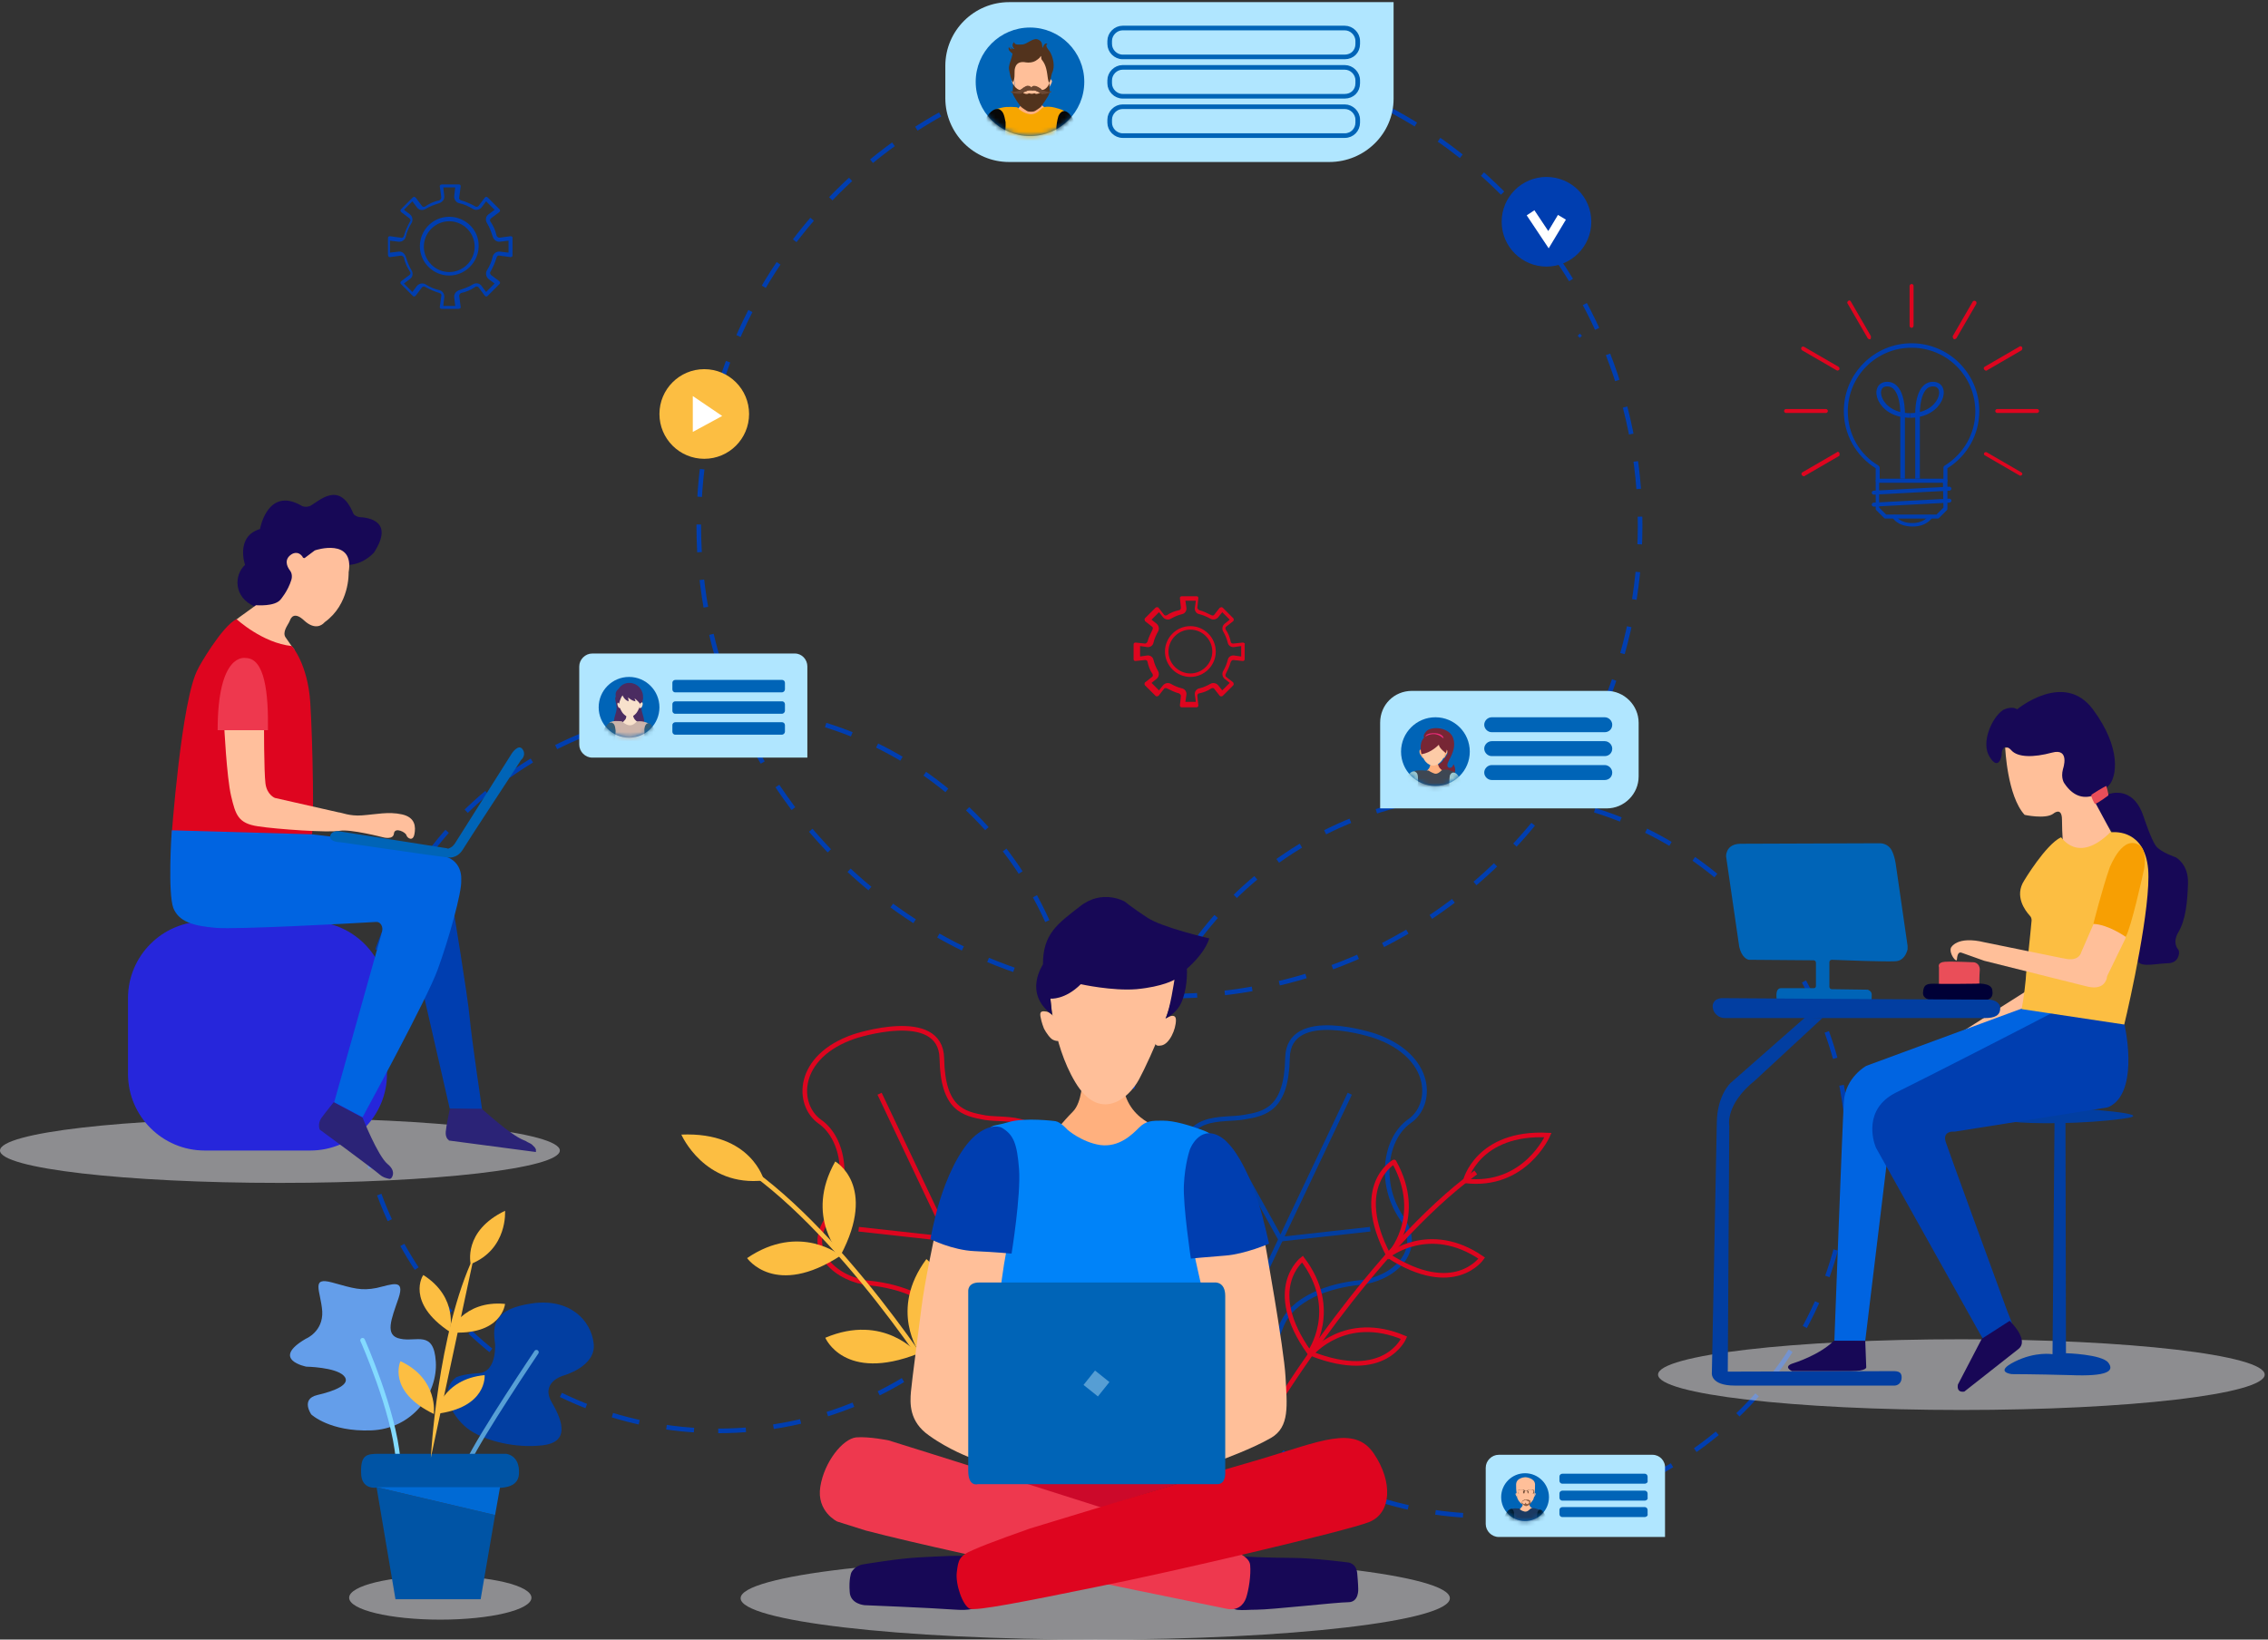 <svg width="491" height="355" viewBox="0 0 491 355" fill="none" xmlns="http://www.w3.org/2000/svg">
<rect x="0" y="0" width="491" height="355" fill="#333333" stroke="none"/>
<path d="M297.709 224.31C297.709 224.31 278.947 217.948 278.731 229.054C278.516 240.053 273.987 241.131 269.35 241.886C264.606 242.748 255.656 240.7 256.088 252.237C256.519 263.882 261.156 269.705 257.49 274.665C253.823 279.625 245.629 304.533 256.088 305.072C266.547 305.719 275.065 293.427 277.33 287.281C279.594 281.134 287.681 278.331 294.474 277.684C301.159 277.037 308.599 271.214 303.423 263.667C298.356 256.227 299.865 246.414 305.149 242.748C310.324 239.19 310.324 228.731 297.709 224.31Z" stroke="#023EA1" stroke-miterlimit="10"/>
<path d="M292.21 236.818L255.441 314.345" stroke="#023EA1" stroke-miterlimit="10"/>
<path d="M267.41 250.62L277.222 268.303L296.631 266.147" stroke="#023EA1" stroke-miterlimit="10"/>
<path d="M275.928 304.964C275.928 304.964 296.846 270.46 319.489 253.854" stroke="#DE051F" stroke-miterlimit="10"/>
<path d="M335.124 245.767C335.124 245.767 330.164 257.197 317.225 255.687C317.225 255.58 319.92 245.013 335.124 245.767Z" stroke="#DE051F" stroke-miterlimit="10"/>
<path d="M300.512 271.861C300.512 271.861 309.461 264.637 320.783 272.401C320.783 272.401 314.853 281.134 300.512 271.861Z" stroke="#DE051F" stroke-miterlimit="10"/>
<path d="M283.906 293.103C283.906 293.103 291.238 284.262 303.962 289.653C303.962 289.653 299.865 299.357 283.906 293.103Z" stroke="#DE051F" stroke-miterlimit="10"/>
<path d="M283.476 292.888C283.476 292.888 290.269 283.615 281.967 272.616C281.967 272.616 273.556 278.978 283.476 292.888Z" stroke="#DE051F" stroke-miterlimit="10"/>
<path d="M300.62 271.861C300.62 271.861 308.492 263.559 301.806 251.59C301.806 251.482 292.641 256.658 300.62 271.861Z" stroke="#DE051F" stroke-miterlimit="10"/>
<path d="M177.481 242.856C182.765 246.522 184.274 256.335 179.206 263.775C174.031 271.215 181.471 277.145 188.156 277.792C194.841 278.439 203.036 281.242 205.3 287.389C207.565 293.535 216.083 305.719 226.542 305.18C237.001 304.533 228.806 279.733 225.14 274.773C221.474 269.813 226.111 263.99 226.542 252.345C226.973 240.7 218.024 242.749 213.279 241.994C208.535 241.131 204.114 240.161 203.898 229.162C203.683 218.164 184.921 224.418 184.921 224.418C172.305 228.731 172.305 239.19 177.481 242.856Z" stroke="#DE051F" stroke-miterlimit="10"/>
<path d="M227.189 314.345L190.42 236.818" stroke="#DE051F" stroke-miterlimit="10"/>
<path d="M185.891 266.147L205.407 268.303L215.111 250.62" stroke="#DE051F" stroke-miterlimit="10"/>
<path d="M163.033 253.854C185.677 270.46 206.595 304.964 206.595 304.964" stroke="#FCBE42" stroke-miterlimit="10"/>
<path d="M165.405 255.58C152.466 257.089 147.506 245.66 147.506 245.66C162.709 245.013 165.405 255.58 165.405 255.58Z" fill="#FCBE42"/>
<path d="M161.738 272.401C173.168 264.637 182.01 271.861 182.01 271.861C167.777 281.134 161.738 272.401 161.738 272.401Z" fill="#FCBE42"/>
<path d="M178.668 289.653C191.391 284.262 198.724 293.103 198.724 293.103C182.765 299.357 178.668 289.653 178.668 289.653Z" fill="#FCBE42"/>
<path d="M200.556 272.616C192.361 283.615 199.046 292.888 199.046 292.888C209.074 278.978 200.556 272.616 200.556 272.616Z" fill="#FCBE42"/>
<path d="M180.824 251.482C174.031 263.451 182.01 271.754 182.01 271.754C189.989 256.658 180.824 251.482 180.824 251.482Z" fill="#FCBE42"/>
<path d="M321.969 328.255C365.143 328.255 400.143 293.255 400.143 250.081C400.143 206.906 365.143 171.907 321.969 171.907C278.795 171.907 243.795 206.906 243.795 250.081C243.795 293.255 278.795 328.255 321.969 328.255Z" stroke="#003EB0" stroke-miterlimit="10" stroke-dasharray="6 6"/>
<path d="M155.484 309.816C198.659 309.816 233.658 274.817 233.658 231.642C233.658 188.468 198.659 153.468 155.484 153.468C112.31 153.468 77.311 188.468 77.311 231.642C77.311 274.817 112.31 309.816 155.484 309.816Z" stroke="#003EB0" stroke-miterlimit="10" stroke-dasharray="6 6"/>
<path d="M253.175 215.684C309.45 215.684 355.071 170.064 355.071 113.788C355.071 57.513 309.45 11.893 253.175 11.893C196.9 11.893 151.279 57.513 151.279 113.788C151.279 170.064 196.9 215.684 253.175 215.684Z" stroke="#003EB0" stroke-miterlimit="10" stroke-dasharray="6 6"/>
<path d="M305.688 149.587H347.848C351.622 149.587 354.749 152.714 354.749 156.488V168.133C354.749 171.907 351.622 175.034 347.848 175.034H298.787V156.488C298.787 152.606 301.806 149.587 305.688 149.587Z" fill="#B0E6FF"/>
<path d="M310.754 170.182C314.863 170.182 318.194 166.851 318.194 162.742C318.194 158.633 314.863 155.302 310.754 155.302C306.645 155.302 303.314 158.633 303.314 162.742C303.314 166.851 306.645 170.182 310.754 170.182Z" fill="#0064B7"/>
<mask id="mask0_2146_42822" style="mask-type:luminance" maskUnits="userSpaceOnUse" x="303" y="155" width="16" height="16">
<path d="M310.754 170.182C314.863 170.182 318.194 166.851 318.194 162.742C318.194 158.633 314.863 155.302 310.754 155.302C306.645 155.302 303.314 158.633 303.314 162.742C303.314 166.851 306.645 170.182 310.754 170.182Z" fill="white"/>
</mask>
<g mask="url(#mask0_2146_42822)">
<path d="M308.706 160.154C308.814 160.046 308.921 160.046 309.137 159.938H309.245H309.353H309.461H309.568C309.568 159.938 309.568 159.938 309.676 159.938H309.784C309.784 159.938 309.784 159.938 309.892 159.938H310H310.108C310.108 159.938 310.108 159.938 310.215 159.938H310.323H310.431C310.539 159.938 310.647 159.938 310.755 159.938C312.588 160.046 312.911 161.232 312.911 162.418C313.127 162.418 313.342 162.526 313.342 162.85C313.45 163.496 313.235 163.389 312.803 164.143C312.695 164.251 312.588 164.359 312.588 164.359C312.372 164.79 312.048 165.114 311.294 165.653L311.401 167.378C311.941 167.163 312.048 167.27 312.264 167.378C313.235 167.81 314.421 167.81 313.881 167.917C313.127 168.025 313.989 168.349 314.528 167.81C315.607 166.839 314.636 165.437 314.636 165.437C314.528 166.516 313.235 166.516 313.342 165.545C313.45 164.575 315.391 162.526 314.636 159.938C313.881 157.35 309.676 157.135 308.706 158.429C307.628 159.615 308.706 160.154 308.706 160.154Z" fill="#772635"/>
<path d="M309.677 165.222C309.677 165.222 309.677 166.084 309.245 166.516C308.814 166.947 308.383 167.486 308.383 167.486C308.383 167.486 309.245 168.888 311.078 168.672C312.912 168.456 313.235 167.163 313.235 167.163C313.235 167.163 311.51 166.947 311.294 165.33C311.078 163.712 310.863 163.712 310.863 163.712L309.677 165.222Z" fill="#FFB07E"/>
<path d="M308.599 166.839C308.599 166.839 307.413 166.731 306.658 166.839C306.011 167.055 305.795 166.947 306.011 167.378C306.227 167.917 307.089 170.182 306.658 171.691C306.227 173.201 305.688 180.641 305.688 180.641C305.688 180.641 310.216 180.856 312.049 180.856C313.774 180.964 315.176 180.641 315.176 180.641C315.176 180.641 315.607 177.406 315.176 176.004C314.745 174.603 314.314 172.23 314.314 172.23C314.314 172.23 313.99 168.888 314.421 168.133C314.853 167.378 315.176 167.27 314.637 167.055C314.098 166.839 313.451 166.623 313.02 166.623C312.588 166.623 312.373 166.623 312.049 166.839C311.834 167.055 311.187 167.702 310.54 167.486C309.893 167.27 309.246 166.839 309.246 166.839C309.246 166.839 308.814 166.839 308.599 166.839Z" fill="#3E4753"/>
<path d="M306.333 167.055C306.333 167.055 305.902 166.839 305.255 167.378C304.608 167.917 304.069 169.211 303.853 169.966C303.638 170.721 303.422 171.476 303.422 171.476C303.422 171.476 304.284 171.907 305.147 171.907C306.01 171.907 306.657 172.015 306.657 172.015C306.657 172.015 307.088 169.643 306.98 168.672C306.98 167.702 306.872 167.378 306.333 167.055Z" fill="#9DCAD1"/>
<path d="M313.882 167.917C313.882 167.917 314.205 166.947 315.068 167.378C315.93 167.81 316.47 169.535 316.685 170.074C316.901 170.613 317.117 171.691 317.117 171.691C317.117 171.691 316.146 172.123 315.391 172.123C314.529 172.23 313.99 172.23 313.99 172.23C313.99 172.23 313.666 170.074 313.774 169.211C313.774 168.456 313.882 167.917 313.882 167.917Z" fill="#9DCAD1"/>
<path d="M308.167 162.31H308.275L308.491 163.928C308.491 163.928 308.059 164.359 307.844 163.928C307.413 163.173 307.305 163.281 307.305 162.634C307.305 162.203 307.952 162.203 307.952 162.203L308.167 162.31Z" fill="#FFB07E"/>
<path d="M312.48 162.31H312.372L312.156 163.928C312.156 163.928 312.588 164.359 312.803 163.928C313.235 163.065 313.342 163.281 313.342 162.634C313.342 162.203 312.695 162.203 312.695 162.203L312.48 162.31Z" fill="#FFB07E"/>
<path d="M310.323 159.723C307.843 159.723 307.735 161.556 307.843 162.957C307.951 164.467 309.029 165.761 310.323 165.761C311.401 165.761 312.695 164.467 312.803 162.957C312.911 161.556 312.803 159.723 310.323 159.723Z" fill="#FDCBA7"/>
<path d="M308.598 159.83C308.598 159.83 308.275 158.86 310.108 158.752C311.941 158.644 312.696 159.507 312.48 160.046L308.598 159.83Z" fill="#EE2A7B"/>
<path d="M311.509 161.232C311.509 161.232 309.784 163.065 307.735 163.281C307.735 163.281 306.872 160.262 308.921 159.291C310.97 158.321 312.264 159.723 312.264 159.723C312.264 159.723 313.989 160.154 313.018 163.065C313.018 163.065 311.509 161.987 311.509 161.232Z" fill="#772635"/>
</g>
<path d="M347.416 158.536H322.94C322.077 158.536 321.322 157.782 321.322 156.919C321.322 156.056 322.077 155.302 322.94 155.302H347.416C348.279 155.302 349.034 156.056 349.034 156.919C349.034 157.889 348.279 158.536 347.416 158.536Z" fill="#0064B7"/>
<path d="M347.416 163.712H322.94C322.077 163.712 321.322 162.957 321.322 162.095C321.322 161.232 322.077 160.477 322.94 160.477H347.416C348.279 160.477 349.034 161.232 349.034 162.095C349.034 163.065 348.279 163.712 347.416 163.712Z" fill="#0064B7"/>
<path d="M347.416 168.887H322.94C322.077 168.887 321.322 168.133 321.322 167.27C321.322 166.407 322.077 165.653 322.94 165.653H347.416C348.279 165.653 349.034 166.407 349.034 167.27C349.034 168.241 348.279 168.887 347.416 168.887Z" fill="#0064B7"/>
<path d="M334.8 57.719C340.16 57.719 344.504 53.374 344.504 48.014C344.504 42.655 340.16 38.31 334.8 38.31C329.44 38.31 325.096 42.655 325.096 48.014C325.096 53.374 329.44 57.719 334.8 57.719Z" fill="#003EB0"/>
<path d="M331.35 46.074L335.231 51.896L338.143 47.044" stroke="white" stroke-width="2" stroke-miterlimit="10"/>
<path d="M152.466 99.34C157.826 99.34 162.17 94.995 162.17 89.635C162.17 84.276 157.826 79.931 152.466 79.931C147.107 79.931 142.762 84.276 142.762 89.635C142.762 94.995 147.107 99.34 152.466 99.34Z" fill="#FCBE42"/>
<path d="M149.986 85.754L156.348 90.067L149.986 93.517V85.754Z" fill="white"/>
<path d="M342.012 72.237L341.555 72.694L342.012 73.151L342.47 72.694L342.012 72.237Z" fill="#003EB0"/>
<path opacity="0.5" d="M424.619 305.288C460.886 305.288 490.285 301.86 490.285 297.632C490.285 293.404 460.886 289.976 424.619 289.976C388.353 289.976 358.953 293.404 358.953 297.632C358.953 301.86 388.353 305.288 424.619 305.288Z" fill="#E9E8EE"/>
<path d="M440.684 213.312L423.324 224.31L443.164 216.762L440.684 213.312Z" fill="#FFBF99"/>
<path d="M448.771 239.945C448.771 239.945 468.18 241.131 459.662 242.209C451.251 243.395 439.606 243.395 435.509 242.856C431.411 242.425 445.537 240.161 448.771 239.945Z" fill="#023EA1"/>
<path d="M445.106 219.566L439.714 217.625L404.024 230.78C404.024 230.78 399.495 233.26 399.172 238.543C398.848 243.827 397.123 290.3 397.123 290.3H403.808L408.337 252.884L410.17 238.759L418.365 234.122L439.283 223.447L445.106 219.566Z" fill="#0064E1"/>
<path d="M459.554 220.321C460.74 224.526 462.573 236.71 456.643 239.621C456.427 239.729 456.104 239.837 455.888 239.837L423.217 245.013C423.109 245.013 422.893 245.013 422.785 245.013C422.246 245.013 420.521 245.228 421.276 247.385C422.031 249.649 431.735 276.174 434.538 283.83C434.97 285.016 436.695 288.574 435.617 289.329L432.382 292.456C430.98 293.427 428.608 288.682 427.745 287.173L406.288 248.787C406.18 248.679 406.18 248.571 406.072 248.355C405.533 247.061 403.377 240.161 410.385 236.602C417.394 233.152 438.42 222.369 442.518 220.213C442.949 219.997 444.89 218.919 445.321 218.919L456.966 220.644C458.044 220.86 459.231 219.134 459.554 220.321Z" fill="#003EB0"/>
<path d="M384.615 216.223C384.615 215.9 384.291 213.959 385.585 213.959H392.702C392.917 213.959 393.133 213.743 393.133 213.528V208.46C393.133 208.136 392.917 207.921 392.594 207.921L378.792 207.813H378.684C378.361 207.813 377.067 207.381 376.528 205.009L373.724 185.708C373.617 185.277 373.724 184.846 373.832 184.522C374.048 183.768 374.803 182.689 376.851 182.689C379.87 182.689 402.083 182.581 406.935 182.581C408.013 182.581 408.983 183.121 409.523 184.091C409.846 184.738 410.17 185.601 410.385 186.894C410.924 190.561 412.65 202.637 412.973 204.794C412.973 205.009 412.973 205.333 412.973 205.548C412.757 206.411 412.11 208.136 410.17 208.136C407.905 208.244 398.956 207.921 396.583 207.813C396.26 207.813 396.044 208.028 396.044 208.352V213.635C396.044 213.959 396.26 214.174 396.583 214.174L404.239 214.282H404.347C404.563 214.39 405.21 214.606 405.21 215.361C405.21 216.87 405.102 216.547 405.102 216.547L384.938 216.762C384.83 216.654 384.615 216.439 384.615 216.223Z" fill="#0064B7"/>
<path d="M456.32 172.014C456.32 172.014 461.712 169.642 464.084 176.867C464.084 176.867 465.701 181.827 466.779 183.228C467.966 184.63 470.985 185.601 470.985 185.601C470.985 185.601 473.788 187.002 473.68 191.208C473.572 195.413 473.141 199.187 471.632 201.774C470.446 203.715 471.092 205.009 471.524 205.548C471.739 205.764 471.739 206.087 471.739 206.411C471.632 207.274 471.2 208.567 469.152 208.567C466.133 208.675 462.143 209.861 462.79 206.95C463.437 203.931 464.515 189.267 464.515 189.267L462.251 183.444L458.8 181.18L457.183 179.994C457.183 179.994 453.193 174.818 453.193 173.632C453.193 172.446 456.32 172.014 456.32 172.014Z" fill="#170856"/>
<path d="M452.761 172.23L448.448 170.074L448.34 163.28L446.4 160.908L442.734 161.987L437.881 161.879H434.107C434.107 161.879 434.539 172.338 438.313 176.435C438.313 176.435 442.734 177.406 444.459 176.22C444.459 176.22 446.4 174.494 446.4 177.514C446.4 180.533 446.723 184.091 446.723 184.091C446.723 184.091 448.125 186.463 453.3 184.199C453.3 184.199 456.104 182.689 457.182 180.425" fill="#FFBF99"/>
<path d="M436.695 153.576C436.695 153.576 446.831 145.166 453.085 153.576C459.338 161.987 458.26 168.241 456.535 170.074C456.535 170.074 451.144 175.896 446.938 169.642C446.938 169.642 446.076 168.564 446.615 166.515C446.615 166.515 448.232 161.879 444.243 162.957C440.253 164.035 436.803 164.035 435.401 162.418C433.892 160.801 433.352 162.526 433.352 163.065C433.46 163.604 432.705 167.054 430.765 163.928C428.716 160.801 431.304 155.301 433.568 153.792C433.46 153.792 435.401 152.714 436.695 153.576Z" fill="#170856"/>
<path d="M455.996 170.182C455.996 170.182 456.535 171.907 456.427 172.23C456.427 172.23 454.163 173.955 453.516 174.063C453.516 174.063 452.653 172.662 452.761 172.122C452.761 172.015 455.78 170.182 455.996 170.182Z" fill="#EA4E59"/>
<path d="M456.859 180.209C456.966 180.102 457.074 180.209 457.074 180.209C458.045 180.102 464.299 179.778 465.053 188.189C465.7 196.168 461.064 216.978 459.878 221.83L437.665 218.488C438.097 216.439 438.636 211.802 438.636 210.832C438.636 210.832 439.606 201.882 439.822 199.295C439.822 198.863 439.714 198.54 439.391 198.216C438.42 197.138 436.048 194.011 438.205 190.669C438.205 190.669 442.841 182.905 446.184 181.288C446.292 181.18 449.742 187.218 456.859 180.209Z" fill="#FCBE42"/>
<path d="M453.3 199.942C453.516 198.971 454.594 198.432 455.565 198.863L459.123 200.481C459.554 200.696 459.986 201.128 460.093 201.559L460.201 202.206C460.309 202.529 460.201 202.961 460.093 203.284L456.319 211.048C456.212 211.263 456.104 211.479 456.104 211.802C455.888 212.557 455.133 214.498 451.575 213.528L429.579 208.029C429.471 208.029 424.834 206.303 424.726 206.303C424.187 206.088 423.756 206.303 423.648 207.813C423.54 208.46 421.923 206.519 422.354 205.225C422.354 205.225 423.54 202.529 429.686 204.039L446.615 207.489H446.723C447.154 207.597 449.958 208.352 450.605 206.088L453.192 200.157C453.192 200.049 453.3 200.049 453.3 199.942Z" fill="#FFBF99"/>
<path d="M463.329 183.12C463.76 183.444 463.976 183.983 464.084 184.414C464.407 185.493 464.407 186.894 464.192 188.08C463.76 190.129 461.388 200.696 460.202 202.853C460.202 202.853 456.428 200.157 453.193 200.049C453.193 200.049 455.026 192.717 456.752 187.757C456.859 187.649 459.555 180.425 463.329 183.12Z" fill="#F79F03"/>
<path d="M403.808 290.3L404.023 296.014C404.023 296.014 404.239 296.877 400.681 296.877C397.122 296.877 387.957 296.877 387.957 296.877C387.957 296.877 385.801 295.907 388.281 295.152C388.281 295.152 393.888 293.427 397.015 290.3H403.808Z" fill="#170856"/>
<path d="M428.501 213.204L419.767 213.312V209.43C419.767 209.43 419.335 208.352 421.061 208.244C422.786 208.136 427.314 208.352 427.314 208.352C427.314 208.352 428.608 208.46 428.608 209.969C428.501 211.371 428.501 213.204 428.501 213.204Z" fill="#EA4E59"/>
<path d="M427.747 212.988C427.747 212.988 430.981 212.665 431.305 214.282C431.628 216.115 430.658 216.547 429.148 216.655C427.639 216.762 418.042 216.547 418.042 216.547C418.042 216.547 416.209 216.331 416.317 214.929C416.425 213.528 416.748 212.988 418.474 212.988C420.199 213.096 427.747 212.988 427.747 212.988Z" fill="#000036"/>
<path d="M405.857 216.331L430.333 216.439C430.441 216.439 430.549 216.439 430.657 216.439C431.304 216.439 433.029 216.87 433.029 218.272C433.029 219.889 431.843 220.428 429.686 220.428H373.401C372.754 220.428 372.107 220.213 371.568 219.674C370.921 219.135 370.166 217.409 371.568 216.439C371.999 216.223 372.431 216.115 372.862 216.115L405.857 216.331Z" fill="#023EA1"/>
<path d="M390.761 220.321L374.695 234.446C374.695 234.446 371.784 237.034 371.676 242.964C371.568 248.895 370.598 297.309 370.598 297.309C370.598 297.309 370.274 300.004 375.558 300.004H410.17C410.17 300.004 411.571 300.004 411.679 298.387C411.787 296.769 410.493 296.877 409.415 296.877L374.048 296.985L374.372 243.719C374.372 243.719 373.401 239.19 379.978 233.907L394.535 220.428L390.761 220.321Z" fill="#023EA1"/>
<path d="M447.155 243.072L447.262 292.995C447.262 292.995 455.026 293.211 456.428 295.044C457.829 296.877 456.212 298.063 448.233 297.74C440.254 297.524 435.509 297.524 435.509 297.524C435.509 297.524 431.628 297.093 436.156 294.828C440.685 292.564 444.351 293.211 444.351 293.211L444.782 243.072H447.155Z" fill="#023EA1"/>
<path d="M435.079 285.987C435.079 285.987 439.499 290.192 436.912 292.133L425.266 301.298C425.266 301.298 423.541 301.729 423.865 299.788L429.04 289.868L435.079 285.987Z" fill="#180756"/>
<path opacity="0.5" d="M95.318 350.682C106.216 350.682 115.05 348.558 115.05 345.938C115.05 343.318 106.216 341.194 95.318 341.194C84.42 341.194 75.586 343.318 75.586 345.938C75.586 348.558 84.42 350.682 95.318 350.682Z" fill="#E9E8EE"/>
<path d="M66.206 289.868C66.206 289.868 69.98 288.359 69.764 283.938C69.441 279.517 67.176 276.39 71.921 277.684C76.557 278.978 78.175 279.517 81.517 278.87C84.86 278.115 87.771 276.714 86.262 281.135C84.752 285.555 83.135 289.221 86.693 289.868C90.143 290.623 93.917 287.928 94.349 294.828C94.78 301.729 89.281 309.385 80.331 309.708C71.382 310.032 67.392 306.258 67.392 306.258C67.392 306.258 65.02 302.915 68.686 302.053C72.46 301.19 76.234 299.681 74.401 297.848C72.568 296.015 66.314 295.907 66.314 295.907C66.314 295.907 58.442 294.397 66.206 289.868Z" fill="#649EEA"/>
<path d="M107.18 290.947C106.533 286.634 107.072 283.399 115.159 282.213C123.354 281.027 127.99 285.879 128.529 290.947C129.069 295.907 121.952 297.848 121.952 297.848C121.952 297.848 116.884 299.249 119.472 303.67C122.06 308.091 123.138 312.296 117.423 312.943C111.709 313.59 105.347 312.081 101.789 309.708C98.23 307.336 94.672 301.406 98.662 298.279C98.662 298.279 99.848 297.524 103.729 297.308C107.611 296.985 107.18 290.947 107.18 290.947Z" fill="#023EA1"/>
<path d="M78.498 290.192C78.498 290.192 85.291 305.503 86.154 315.854" stroke="#83DAFF" stroke-miterlimit="10" stroke-linecap="round" stroke-linejoin="round"/>
<path d="M116.13 292.78C116.13 292.78 104.161 310.571 101.357 316.501" stroke="#579FD5" stroke-miterlimit="10" stroke-linecap="round" stroke-linejoin="round"/>
<path d="M82.056 314.776H109.552C109.552 314.776 112.571 314.992 112.355 319.089C112.139 322.863 107.287 322.108 104.807 322.108C102.327 322.108 81.517 322.108 81.517 322.108C81.517 322.108 78.174 322.648 78.174 318.874C78.066 314.992 79.36 314.776 82.056 314.776Z" fill="#0054A5"/>
<path d="M81.518 322.001L85.615 346.261H104.053L107.18 328.039L81.518 322.001Z" fill="#0054A5"/>
<path d="M81.518 322.001L107.18 328.039L108.258 322.001H81.518Z" fill="#006AD5"/>
<path d="M93.269 315.639C93.269 315.639 94.671 288.682 102.65 271.861Z" fill="#FCBE42"/>
<path d="M109.337 262.157C109.337 262.157 109.984 270.46 101.897 273.695C101.897 273.587 100.171 266.578 109.337 262.157Z" fill="#FCBE42"/>
<path d="M97.26 288.467C97.26 288.467 100.279 281.458 109.336 282.321C109.336 282.321 108.689 289.329 97.26 288.467Z" fill="#FCBE42"/>
<path d="M94.24 306.15C94.24 306.15 95.75 298.602 104.915 297.74C104.915 297.74 105.562 304.856 94.24 306.15Z" fill="#FCBE42"/>
<path d="M93.917 306.15C93.917 306.15 94.995 298.602 86.693 294.721C86.693 294.721 83.674 301.19 93.917 306.15Z" fill="#FCBE42"/>
<path d="M97.367 288.359C97.367 288.359 99.416 281.027 91.653 276.067C91.545 276.067 87.771 281.997 97.367 288.359Z" fill="#FCBE42"/>
<path d="M110.845 51.249C110.737 51.142 110.629 51.142 110.521 51.142L108.149 51.465C107.826 51.465 107.61 51.249 107.502 51.034C107.287 49.955 106.855 48.985 106.208 48.015C105.993 47.799 106.1 47.368 106.316 47.26L108.041 45.966C108.149 45.858 108.257 45.75 108.257 45.642C108.257 45.535 108.257 45.427 108.149 45.319L105.561 42.731C105.453 42.623 105.346 42.623 105.238 42.623C105.13 42.623 105.022 42.731 104.914 42.839L103.62 44.564C103.405 44.78 103.081 44.888 102.866 44.672C101.895 44.133 100.925 43.702 99.847 43.378C99.523 43.27 99.307 43.055 99.415 42.731L99.739 40.359C99.739 40.251 99.739 40.143 99.631 40.035C99.523 39.928 99.415 39.928 99.307 39.928H95.641C95.534 39.928 95.426 40.035 95.318 40.035C95.21 40.143 95.21 40.251 95.21 40.359L95.534 42.731C95.534 43.055 95.318 43.27 95.102 43.378C94.024 43.594 93.053 44.025 92.083 44.672C91.867 44.888 91.436 44.78 91.328 44.564L90.034 42.839C89.927 42.731 89.819 42.623 89.711 42.623C89.603 42.623 89.495 42.623 89.387 42.731L86.8 45.319C86.692 45.427 86.692 45.535 86.692 45.642C86.692 45.75 86.8 45.858 86.907 45.966L88.633 47.26C88.848 47.475 88.956 47.799 88.74 48.015C88.201 48.985 87.77 49.955 87.447 51.034C87.339 51.357 87.123 51.573 86.8 51.465L84.427 51.142C84.32 51.142 84.212 51.142 84.104 51.249C83.996 51.357 83.996 51.465 83.996 51.573V55.239C83.996 55.347 84.104 55.455 84.104 55.562C84.212 55.67 84.32 55.67 84.427 55.67L86.8 55.347C87.123 55.347 87.339 55.562 87.447 55.778C87.662 56.856 88.094 57.827 88.74 58.797C88.956 59.013 88.848 59.444 88.633 59.552L86.907 60.846C86.8 60.954 86.692 61.062 86.692 61.169C86.692 61.277 86.692 61.385 86.8 61.493L89.387 64.081C89.495 64.189 89.603 64.189 89.711 64.189C89.819 64.189 89.927 64.081 90.034 63.973L91.328 62.248C91.544 62.032 91.867 61.924 92.083 62.14C93.053 62.679 94.024 63.11 95.102 63.434C95.426 63.541 95.641 63.757 95.534 64.081L95.21 66.453C95.21 66.561 95.21 66.668 95.318 66.776C95.426 66.884 95.534 66.884 95.641 66.884H99.307C99.415 66.884 99.523 66.776 99.631 66.776C99.739 66.668 99.739 66.561 99.739 66.453L99.415 64.081C99.415 63.757 99.631 63.541 99.847 63.434C100.925 63.218 101.895 62.787 102.866 62.14C103.081 61.924 103.513 62.032 103.62 62.248L104.914 63.973C105.022 64.081 105.13 64.189 105.238 64.189C105.346 64.189 105.453 64.189 105.561 64.081L108.149 61.493C108.257 61.385 108.257 61.277 108.257 61.169C108.257 61.062 108.149 60.954 108.041 60.846L106.316 59.552C106.1 59.336 105.993 59.013 106.208 58.797C106.747 57.827 107.179 56.856 107.502 55.778C107.61 55.455 107.826 55.239 108.149 55.347L110.521 55.67C110.629 55.67 110.737 55.67 110.845 55.562C110.953 55.455 110.953 55.347 110.953 55.239V51.573C110.953 51.465 110.953 51.249 110.845 51.249ZM110.09 54.7L108.257 54.484C107.502 54.376 106.747 54.915 106.64 55.67C106.424 56.641 105.993 57.611 105.453 58.474C105.022 59.121 105.238 59.983 105.777 60.415L107.071 61.385L105.238 63.218L104.267 61.924C103.836 61.277 102.973 61.169 102.327 61.601C101.464 62.14 100.493 62.463 99.523 62.787C98.768 63.002 98.229 63.649 98.337 64.404L98.553 66.237H95.965L96.18 64.404C96.288 63.649 95.749 62.895 94.994 62.787C94.024 62.571 93.053 62.14 92.191 61.601C91.544 61.169 90.681 61.385 90.25 61.924L89.28 63.218L87.447 61.385L88.74 60.415C89.387 59.983 89.495 59.121 89.064 58.474C88.525 57.611 88.201 56.641 87.878 55.67C87.662 54.915 87.015 54.376 86.26 54.484L84.427 54.7V52.112L86.26 52.328C87.015 52.435 87.77 51.896 87.878 51.142C88.094 50.171 88.525 49.201 89.064 48.338C89.495 47.691 89.28 46.828 88.74 46.397L87.447 45.427L89.28 43.594L90.25 44.888C90.681 45.535 91.544 45.642 92.191 45.211C93.053 44.672 94.024 44.349 94.994 44.025C95.749 43.809 96.288 43.162 96.18 42.408L95.965 40.575H98.553L98.337 42.408C98.229 43.162 98.768 43.917 99.523 44.025C100.493 44.241 101.464 44.672 102.327 45.211C102.973 45.642 103.836 45.427 104.267 44.888L105.238 43.594L107.071 45.427L105.777 46.397C105.13 46.828 105.022 47.691 105.453 48.338C105.993 49.201 106.316 50.171 106.64 51.142C106.855 51.896 107.502 52.435 108.257 52.328L110.09 52.112V54.7Z" fill="#003EB0"/>
<path d="M97.258 46.936C93.7 46.936 90.897 49.847 90.897 53.298C90.897 56.856 93.808 59.66 97.258 59.66C100.709 59.66 103.62 56.748 103.62 53.298C103.728 49.847 100.816 46.936 97.258 46.936ZM97.258 58.905C94.239 58.905 91.759 56.425 91.759 53.406C91.759 50.387 94.239 47.907 97.258 47.907C100.277 47.907 102.757 50.387 102.757 53.406C102.757 56.425 100.277 58.905 97.258 58.905Z" fill="#003EB0"/>
<path d="M269.349 139.235C269.242 139.128 269.134 139.128 269.026 139.128L266.977 139.343C266.762 139.343 266.438 139.235 266.438 138.912C266.223 137.941 265.899 137.079 265.36 136.324C265.252 136.108 265.252 135.785 265.468 135.677L266.977 134.491C267.085 134.383 267.085 134.275 267.085 134.168C267.085 134.06 267.085 133.952 266.977 133.844L264.713 131.58C264.605 131.472 264.497 131.472 264.389 131.472C264.282 131.472 264.174 131.58 264.066 131.58L262.88 133.089C262.772 133.305 262.449 133.305 262.233 133.197C261.37 132.766 260.508 132.335 259.645 132.119C259.429 132.011 259.214 131.795 259.214 131.58L259.43 129.531C259.43 129.423 259.429 129.315 259.322 129.208C259.214 129.1 259.106 129.1 258.998 129.1H255.871C255.763 129.1 255.656 129.1 255.548 129.208C255.44 129.315 255.44 129.423 255.44 129.531L255.656 131.58C255.656 131.795 255.548 132.119 255.224 132.119C254.254 132.335 253.391 132.658 252.636 133.197C252.421 133.305 252.097 133.305 251.989 133.089L250.803 131.58C250.696 131.472 250.588 131.472 250.48 131.472C250.372 131.472 250.264 131.472 250.156 131.58L247.892 133.844C247.784 133.952 247.784 134.06 247.784 134.168C247.784 134.275 247.892 134.383 247.892 134.491L249.402 135.677C249.617 135.785 249.617 136.108 249.509 136.324C249.078 137.187 248.647 138.049 248.431 138.912C248.323 139.128 248.108 139.343 247.892 139.343L245.843 139.128C245.736 139.128 245.628 139.128 245.52 139.235C245.412 139.343 245.412 139.451 245.412 139.559V142.686C245.412 142.794 245.412 142.901 245.52 143.009C245.628 143.117 245.736 143.117 245.843 143.117L247.892 142.901C248.108 142.901 248.431 143.009 248.431 143.333C248.647 144.303 248.97 145.166 249.509 145.921C249.617 146.136 249.617 146.46 249.402 146.568L247.892 147.754C247.784 147.861 247.784 147.969 247.784 148.077C247.784 148.185 247.784 148.293 247.892 148.401L250.156 150.665C250.264 150.773 250.372 150.773 250.48 150.773C250.588 150.773 250.696 150.665 250.803 150.665L251.989 149.155C252.097 148.94 252.421 148.94 252.636 149.048C253.499 149.479 254.362 149.91 255.224 150.126C255.44 150.234 255.656 150.449 255.656 150.665L255.44 152.714C255.44 152.821 255.44 152.929 255.548 153.037C255.656 153.145 255.763 153.145 255.871 153.145H258.998C259.106 153.145 259.214 153.145 259.322 153.037C259.429 152.929 259.43 152.821 259.43 152.714L259.214 150.665C259.214 150.449 259.322 150.126 259.645 150.126C260.616 149.91 261.478 149.587 262.233 149.048C262.449 148.94 262.772 148.94 262.88 149.155L264.066 150.665C264.174 150.773 264.282 150.773 264.389 150.773C264.497 150.773 264.605 150.773 264.713 150.665L266.977 148.401C267.085 148.293 267.085 148.185 267.085 148.077C267.085 147.969 266.977 147.861 266.977 147.754L265.468 146.568C265.252 146.46 265.252 146.136 265.36 145.921C265.791 145.058 266.223 144.195 266.438 143.333C266.546 143.117 266.762 142.901 266.977 142.901L269.026 143.117C269.134 143.117 269.242 143.117 269.349 143.009C269.457 142.901 269.457 142.794 269.457 142.686V139.559C269.565 139.343 269.457 139.235 269.349 139.235ZM268.703 142.147L267.193 141.931C266.546 141.823 265.899 142.255 265.791 142.901C265.576 143.764 265.252 144.519 264.821 145.274C264.497 145.813 264.605 146.568 265.144 146.999L266.223 147.861L264.605 149.479L263.743 148.401C263.311 147.861 262.556 147.754 262.017 148.077C261.263 148.508 260.508 148.832 259.645 149.048C258.998 149.155 258.567 149.802 258.675 150.449L258.89 151.959H256.626L256.842 150.449C256.949 149.802 256.518 149.155 255.871 149.048C255.009 148.832 254.254 148.508 253.499 148.077C252.96 147.754 252.205 147.861 251.774 148.401L250.911 149.479L249.294 147.861L250.372 146.999C250.911 146.568 251.019 145.813 250.696 145.274C250.264 144.519 249.941 143.764 249.725 142.901C249.617 142.255 248.97 141.823 248.323 141.931L246.814 142.147V139.882L248.323 140.098C248.97 140.206 249.617 139.775 249.725 139.128C249.941 138.265 250.264 137.51 250.696 136.755C251.019 136.216 250.911 135.461 250.372 135.03L249.294 134.168L250.911 132.55L251.774 133.628C252.205 134.168 252.96 134.275 253.499 133.952C254.254 133.521 255.009 133.197 255.871 132.981C256.518 132.874 256.949 132.227 256.842 131.58L256.626 130.07H258.89L258.675 131.58C258.567 132.227 258.998 132.874 259.645 132.981C260.508 133.197 261.263 133.521 262.017 133.952C262.556 134.275 263.311 134.168 263.743 133.628L264.605 132.55L266.223 134.168L265.144 135.03C264.605 135.461 264.497 136.216 264.821 136.755C265.252 137.51 265.576 138.265 265.791 139.128C265.899 139.775 266.546 140.206 267.193 140.098L268.703 139.882V142.147Z" fill="#DE051F"/>
<path d="M257.704 135.569C254.685 135.569 252.205 138.049 252.205 141.068C252.205 144.088 254.685 146.568 257.704 146.568C260.723 146.568 263.203 144.088 263.203 141.068C263.203 138.049 260.723 135.569 257.704 135.569ZM257.704 145.813C255.116 145.813 252.96 143.656 252.96 141.068C252.96 138.481 255.116 136.324 257.704 136.324C260.292 136.324 262.449 138.481 262.449 141.068C262.449 143.656 260.292 145.813 257.704 145.813Z" fill="#DE051F"/>
<path d="M421.168 103.653H406.504C406.288 103.653 406.072 103.868 406.072 104.084V110.122C406.072 110.23 406.072 110.338 406.18 110.446L407.905 112.171C408.013 112.279 408.121 112.279 408.229 112.279H419.443C419.551 112.279 419.658 112.279 419.766 112.171L421.491 110.446C421.599 110.338 421.599 110.23 421.599 110.122V104.084C421.599 103.868 421.384 103.653 421.168 103.653ZM420.737 109.907L419.227 111.416H408.337L406.827 109.907V104.515H420.629L420.737 109.907Z" fill="#003EB0"/>
<path d="M422.032 105.378L405.642 106.241C405.427 106.241 405.211 106.456 405.211 106.672C405.211 106.888 405.427 107.103 405.642 107.103L422.032 106.241C422.247 106.241 422.463 106.025 422.463 105.809C422.463 105.594 422.247 105.378 422.032 105.378Z" fill="#003EB0"/>
<path d="M422.032 107.966L405.642 108.829C405.427 108.829 405.211 109.044 405.211 109.26C405.211 109.476 405.427 109.691 405.642 109.691L422.032 108.829C422.247 108.829 422.463 108.613 422.463 108.397C422.463 108.182 422.247 107.966 422.032 107.966Z" fill="#003EB0"/>
<path d="M413.836 74.324C405.749 74.324 399.172 80.901 399.172 88.988C399.172 94.056 401.76 98.693 406.073 101.388V104.084C406.073 104.3 406.288 104.515 406.504 104.515H421.168C421.384 104.515 421.6 104.3 421.6 104.084V101.388C425.913 98.693 428.501 94.056 428.501 88.988C428.501 80.901 421.923 74.324 413.836 74.324ZM420.953 100.849C420.845 100.957 420.737 101.065 420.737 101.281V103.761H406.935V101.281C406.935 101.173 406.828 100.957 406.72 100.849C402.514 98.369 400.034 93.948 400.034 89.096C400.034 81.441 406.181 75.294 413.836 75.294C421.492 75.294 427.638 81.441 427.638 89.096C427.638 93.841 425.158 98.261 420.953 100.849Z" fill="#003EB0"/>
<path d="M417.934 111.524C417.719 111.416 417.503 111.524 417.395 111.74C417.395 111.848 416.533 113.249 413.945 113.249C411.357 113.249 410.494 111.848 410.494 111.74C410.387 111.524 410.171 111.416 409.955 111.524C409.74 111.632 409.632 111.848 409.74 112.063C409.74 112.171 410.818 114.004 414.053 114.004C417.287 114.004 418.258 112.063 418.366 112.063C418.258 111.848 418.15 111.632 417.934 111.524Z" fill="#003EB0"/>
<path d="M395.29 88.557H386.664C386.448 88.557 386.232 88.773 386.232 88.988C386.232 89.204 386.448 89.42 386.664 89.42H395.29C395.505 89.42 395.721 89.204 395.721 88.988C395.721 88.773 395.505 88.557 395.29 88.557Z" fill="#DE051F"/>
<path d="M441.009 88.557H432.382C432.167 88.557 431.951 88.773 431.951 88.989C431.951 89.204 432.167 89.42 432.382 89.42H441.009C441.224 89.42 441.44 89.204 441.44 88.989C441.44 88.773 441.224 88.557 441.009 88.557Z" fill="#DE051F"/>
<path d="M398.201 98.046C398.093 97.83 397.769 97.722 397.661 97.938L390.221 102.251C390.006 102.359 389.898 102.682 390.114 102.898C390.221 103.006 390.329 103.114 390.545 103.114C390.653 103.114 390.653 103.114 390.761 103.006L398.201 98.693C398.201 98.585 398.308 98.261 398.201 98.046Z" fill="#DE051F"/>
<path d="M437.773 75.187C437.665 74.971 437.342 74.863 437.126 75.079L429.686 79.392C429.471 79.5 429.363 79.823 429.578 80.039C429.686 80.147 429.794 80.254 430.01 80.254C430.118 80.254 430.118 80.254 430.225 80.147L437.665 75.834C437.773 75.726 437.881 75.402 437.773 75.187Z" fill="#DE051F"/>
<path d="M427.637 65.159C427.421 65.051 427.206 65.159 427.098 65.267L422.785 72.707C422.677 72.922 422.785 73.138 422.893 73.354C423.001 73.354 423.001 73.461 423.108 73.461C423.216 73.461 423.432 73.354 423.54 73.246L427.853 65.806C427.961 65.482 427.853 65.267 427.637 65.159Z" fill="#DE051F"/>
<path d="M413.836 61.493C413.62 61.493 413.404 61.709 413.404 61.924V70.55C413.404 70.766 413.62 70.981 413.836 70.981C414.051 70.981 414.267 70.766 414.267 70.55V61.924C414.267 61.601 414.051 61.493 413.836 61.493Z" fill="#DE051F"/>
<path d="M404.994 72.707L400.681 65.267C400.573 65.051 400.249 64.943 400.141 65.159C399.926 65.267 399.818 65.59 400.034 65.806L404.347 73.246C404.454 73.354 404.562 73.462 404.778 73.462C404.886 73.462 404.886 73.462 404.994 73.354C404.994 73.246 405.101 72.922 404.994 72.707Z" fill="#DE051F"/>
<path d="M437.558 102.251L430.118 97.938C429.902 97.83 429.686 97.938 429.579 98.046C429.471 98.261 429.471 98.477 429.686 98.585L437.126 102.898C437.234 102.898 437.234 103.006 437.342 103.006C437.45 103.006 437.666 102.898 437.773 102.79C437.881 102.575 437.773 102.359 437.558 102.251Z" fill="#DE051F"/>
<path d="M397.986 79.392L390.546 75.079C390.33 74.971 390.114 75.079 390.006 75.187C389.899 75.402 389.899 75.618 390.114 75.834L397.554 80.147C397.662 80.147 397.662 80.254 397.77 80.254C397.878 80.254 398.093 80.147 398.201 80.039C398.309 79.823 398.201 79.5 397.986 79.392Z" fill="#DE051F"/>
<path d="M415.131 103.653V89.743C415.131 89.743 414.915 83.166 418.474 83.166C422.032 83.166 420.415 89.959 413.514 89.959" stroke="#003EB0" stroke-miterlimit="10"/>
<path d="M411.896 103.653V89.743C411.896 89.743 412.111 83.166 408.553 83.166C404.995 83.166 406.612 89.959 413.513 89.959" stroke="#003EB0" stroke-miterlimit="10"/>
<path d="M287.788 35.075H218.456C210.8 35.075 204.654 28.822 204.654 21.274V14.265C204.654 6.609 210.908 0.463 218.456 0.463H301.698V21.381C301.698 28.929 295.444 35.075 287.788 35.075Z" fill="#B0E6FF"/>
<path d="M222.984 29.468C229.475 29.468 234.737 24.206 234.737 17.715C234.737 11.224 229.475 5.962 222.984 5.962C216.492 5.962 211.23 11.224 211.23 17.715C211.23 24.206 216.492 29.468 222.984 29.468Z" fill="#0064B7"/>
<mask id="mask1_2146_42822" style="mask-type:luminance" maskUnits="userSpaceOnUse" x="211" y="5" width="24" height="25">
<path d="M222.984 29.468C229.475 29.468 234.737 24.206 234.737 17.715C234.737 11.224 229.475 5.962 222.984 5.962C216.492 5.962 211.23 11.224 211.23 17.715C211.23 24.206 216.492 29.468 222.984 29.468Z" fill="white"/>
</mask>
<g mask="url(#mask1_2146_42822)">
<path d="M221.905 20.411C221.905 20.411 221.905 21.921 221.258 22.568C220.611 23.215 219.748 24.293 219.748 24.293C219.748 24.293 221.258 26.665 224.277 26.341C227.296 26.018 227.835 23.861 227.835 23.861C227.835 23.861 224.924 23.538 224.6 20.735C224.277 18.039 223.845 18.039 223.845 18.039L221.905 20.411Z" fill="#FFB07E"/>
<path d="M220.072 23.215C220.072 23.215 218.023 22.999 216.837 23.322C215.759 23.646 215.327 23.43 215.651 24.293C215.974 25.155 217.484 29.145 216.729 31.625C215.974 34.105 215.004 46.828 215.004 46.828C215.004 46.828 222.66 47.152 225.679 47.26C228.698 47.368 230.854 46.828 230.854 46.828C230.854 46.828 231.501 41.329 230.854 38.957C230.207 36.585 229.345 32.488 229.345 32.488C229.345 32.488 228.806 26.881 229.56 25.587C230.315 24.293 230.854 24.185 229.884 23.754C228.913 23.43 227.835 23.107 227.08 23.107C226.326 23.107 225.894 23.107 225.463 23.538C225.032 23.969 224.061 24.94 222.875 24.724C221.581 24.509 220.611 23.646 220.611 23.646C220.611 23.646 220.395 23.215 220.072 23.215Z" fill="#F7A600"/>
<path d="M216.299 23.646C216.299 23.646 215.544 23.323 214.574 24.185C213.388 25.155 212.633 27.312 212.202 28.606C211.77 29.9 211.555 31.194 211.555 31.194C211.555 31.194 213.064 31.948 214.574 32.056C216.083 32.164 217.162 32.164 217.162 32.164C217.162 32.164 217.809 28.175 217.701 26.449C217.377 24.724 217.162 24.077 216.299 23.646Z" fill="#070707"/>
<path d="M229.129 25.155C229.129 25.155 229.776 23.43 231.07 24.293C232.364 25.155 233.442 27.959 233.766 28.822C234.089 29.684 234.52 31.517 234.52 31.517C234.52 31.517 232.903 32.272 231.501 32.38C230.1 32.488 229.129 32.596 229.129 32.596C229.129 32.596 228.59 29.037 228.698 27.528C228.806 26.126 229.129 25.155 229.129 25.155Z" fill="#070707"/>
<path d="M227.727 17.5C227.835 17.823 227.296 18.686 227.08 19.009C227.188 18.47 227.296 17.823 227.296 17.069C227.296 17.069 227.619 17.176 227.727 17.5Z" fill="#FFBF99"/>
<path d="M227.405 13.402C227.297 10.491 223.415 10.491 223.415 10.491C223.415 10.491 219.533 10.491 219.426 13.402C219.318 14.696 219.426 15.99 219.533 16.961C219.641 17.823 219.749 18.47 219.749 18.901C219.857 19.225 219.857 19.441 219.965 19.656C220.072 19.872 220.18 20.195 220.396 20.411C220.827 20.95 221.366 21.597 221.906 21.813C222.229 22.029 223.092 22.136 223.415 22.136C223.846 22.136 224.601 22.029 224.925 21.813C225.356 21.597 225.895 20.95 226.434 20.411C226.65 20.088 226.866 19.872 226.866 19.656C226.973 19.549 226.973 19.333 227.081 18.901C227.189 18.362 227.297 17.715 227.297 16.961C227.405 15.99 227.512 14.696 227.405 13.402Z" fill="#FFBF99"/>
<path d="M219.533 17.069C219.641 17.931 219.749 18.578 219.749 19.009C219.533 18.686 218.994 17.823 219.102 17.5C219.21 17.176 219.533 17.069 219.533 17.069Z" fill="#FFBF99"/>
<path d="M228.052 13.402C227.944 12.648 227.621 11.677 227.189 11.03C226.974 10.815 226.111 9.736 226.758 9.521C226.435 9.197 226.003 9.628 225.895 9.952C225.895 10.06 225.68 10.383 225.68 10.383C225.572 9.629 225.68 9.089 224.925 8.658C223.739 7.903 222.445 9.629 221.259 9.629C220.72 9.629 219.642 9.844 219.534 9.089L219.318 9.413C219.21 9.521 219.21 9.736 219.21 9.844C219.21 10.06 219.426 10.599 219.749 10.599C219.318 10.599 219.102 10.599 218.887 10.168C218.779 10.383 218.995 10.491 219.102 10.707C218.887 10.707 218.455 10.383 218.455 10.168C218.24 10.383 218.348 10.815 218.563 11.03C218.671 11.138 219.21 11.677 219.21 11.569C219.102 12.324 218.779 13.079 218.563 13.834C218.455 14.265 218.348 14.696 218.455 15.128C218.563 15.559 218.671 16.098 218.779 16.637C218.995 17.392 219.318 17.715 219.318 17.931C219.318 17.715 219.534 17.392 219.534 17.176C219.749 16.314 219.534 15.451 219.749 14.696C220.073 13.51 221.043 13.295 222.122 13.51C222.768 13.618 223.631 13.51 224.17 13.187C224.494 12.971 224.817 12.755 225.033 12.54C225.141 12.432 225.248 12.216 225.356 12.108C225.464 12.432 225.356 12.755 225.572 12.971C226.542 14.157 226.65 15.559 226.866 17.069C226.866 17.176 227.082 17.931 227.082 17.931C227.513 17.392 227.513 16.529 227.728 15.882C228.16 15.02 228.16 14.157 228.052 13.402Z" fill="#52331D"/>
<path d="M227.297 19.872C227.189 19.333 227.189 18.47 227.189 17.931C227.081 18.362 226.758 18.901 226.435 19.117C226.219 19.333 225.788 19.549 225.464 19.441C225.356 19.333 225.248 19.225 225.033 19.117C224.709 18.901 224.278 18.686 223.847 18.686C223.631 18.686 223.308 18.901 223.308 19.009H223.2C223.2 18.794 222.768 18.686 222.661 18.686C222.229 18.578 221.906 18.901 221.475 19.117C221.367 19.225 221.259 19.333 221.043 19.441C220.72 19.549 220.288 19.333 220.073 19.117C219.749 18.901 219.318 18.362 219.318 17.931C219.318 18.47 219.318 19.333 219.21 19.872C219.102 19.872 218.995 19.764 218.887 19.764C218.887 19.98 218.995 20.088 219.21 20.088C219.318 20.842 220.828 22.891 220.935 22.999C221.043 23.215 221.906 23.754 222.229 23.969C222.553 24.185 222.876 24.185 223.2 24.185C223.523 24.185 223.847 24.185 224.17 23.969C224.494 23.754 225.356 23.215 225.464 22.999C225.464 22.891 227.081 20.842 227.189 20.088C227.405 19.98 227.513 19.872 227.513 19.764C227.513 19.764 227.405 19.872 227.297 19.872ZM225.788 20.303C225.572 20.303 225.464 20.195 225.248 20.088C224.925 20.195 224.494 20.411 224.17 20.303C223.955 20.088 223.739 20.303 223.415 20.303C223.739 20.411 223.739 20.411 223.415 20.303H223.308C222.984 20.411 222.984 20.411 223.308 20.303C222.984 20.303 222.768 20.088 222.553 20.303C222.229 20.411 221.798 20.303 221.475 20.088C221.259 20.195 221.151 20.303 220.935 20.303C221.151 20.303 221.367 20.195 221.475 20.088C221.582 19.98 221.798 19.872 221.906 19.872C222.229 19.764 222.553 19.549 222.876 19.549C223.092 19.549 223.2 19.549 223.308 19.549H223.415C223.523 19.656 223.739 19.549 223.847 19.549C224.17 19.549 224.494 19.764 224.817 19.872C224.925 19.98 225.141 20.088 225.248 20.088C225.464 20.088 225.572 20.195 225.788 20.303Z" fill="#52331D"/>
<path d="M227.297 19.872C226.974 19.98 226.758 19.872 226.435 19.764C226.111 19.656 225.788 19.549 225.572 19.441C225.464 19.441 225.464 19.333 225.464 19.333C225.356 19.225 225.248 19.117 225.033 19.009C224.709 18.794 224.278 18.578 223.847 18.578C223.631 18.578 223.308 18.794 223.308 18.901H223.2C223.2 18.686 222.768 18.578 222.661 18.578C222.229 18.47 221.906 18.794 221.475 19.009C221.367 19.117 221.259 19.225 221.043 19.333C220.935 19.333 220.935 19.441 220.935 19.441C220.72 19.656 220.396 19.656 220.073 19.764C219.749 19.872 219.534 19.872 219.21 19.872C219.102 19.872 218.995 19.764 218.887 19.764C218.887 19.98 218.995 20.088 219.21 20.088C219.318 20.195 219.534 20.195 219.641 20.195C219.965 20.303 220.396 20.303 220.828 20.303C221.043 20.303 221.259 20.195 221.367 20.088C221.475 19.98 221.69 19.872 221.798 19.872C222.121 19.764 222.445 19.549 222.768 19.549C222.984 19.549 223.092 19.549 223.2 19.549H223.308C223.415 19.656 223.631 19.549 223.739 19.549C224.062 19.549 224.386 19.764 224.709 19.872C224.817 19.98 225.033 20.088 225.141 20.088C225.356 20.195 225.572 20.303 225.68 20.303C226.111 20.411 226.435 20.303 226.866 20.195C226.974 20.195 227.082 20.088 227.297 20.088C227.513 19.98 227.621 19.872 227.621 19.764C227.513 19.764 227.405 19.764 227.297 19.872Z" fill="#6B4732"/>
</g>
<path d="M291.13 12.324H243.04C241.53 12.324 240.236 11.03 240.236 9.521V8.874C240.236 7.364 241.53 6.07 243.04 6.07H291.13C292.64 6.07 293.934 7.364 293.934 8.874V9.521C293.934 11.138 292.748 12.324 291.13 12.324Z" stroke="#0064B7" stroke-miterlimit="10"/>
<path d="M291.13 20.842H243.04C241.53 20.842 240.236 19.548 240.236 18.039V17.392C240.236 15.882 241.53 14.588 243.04 14.588H291.13C292.64 14.588 293.934 15.882 293.934 17.392V18.039C293.934 19.656 292.748 20.842 291.13 20.842Z" stroke="#0064B7" stroke-miterlimit="10"/>
<path d="M291.13 29.361H243.04C241.53 29.361 240.236 28.067 240.236 26.557V25.91C240.236 24.401 241.53 23.107 243.04 23.107H291.13C292.64 23.107 293.934 24.401 293.934 25.91V26.557C293.934 28.067 292.748 29.361 291.13 29.361Z" stroke="#0064B7" stroke-miterlimit="10"/>
<path d="M357.766 314.992H324.448C322.938 314.992 321.645 316.286 321.645 317.795V329.98C321.645 331.489 322.938 332.783 324.448 332.783H360.462V317.903C360.57 316.286 359.276 314.992 357.766 314.992Z" fill="#B0E6FF"/>
<path d="M330.164 329.333C333.022 329.333 335.34 327.016 335.34 324.157C335.34 321.299 333.022 318.982 330.164 318.982C327.306 318.982 324.988 321.299 324.988 324.157C324.988 327.016 327.306 329.333 330.164 329.333Z" fill="#0064B7"/>
<mask id="mask2_2146_42822" style="mask-type:luminance" maskUnits="userSpaceOnUse" x="324" y="318" width="12" height="12">
<path d="M330.164 329.333C333.022 329.333 335.34 327.016 335.34 324.157C335.34 321.299 333.022 318.982 330.164 318.982C327.306 318.982 324.988 321.299 324.988 324.157C324.988 327.016 327.306 329.333 330.164 329.333Z" fill="white"/>
</mask>
<g mask="url(#mask2_2146_42822)">
<path d="M329.732 325.343C329.732 325.343 329.732 325.99 329.409 326.314C329.085 326.637 328.762 327.069 328.762 327.069C328.762 327.069 329.409 328.147 330.81 327.931C332.104 327.823 332.428 326.853 332.428 326.853C332.428 326.853 331.134 326.637 331.026 325.559C330.918 324.373 330.703 324.373 330.703 324.373L329.732 325.343Z" fill="#FFBF99"/>
<path d="M328.869 326.637C328.869 326.637 328.007 326.529 327.468 326.637C326.929 326.745 326.821 326.637 326.929 327.069C327.036 327.5 327.683 329.225 327.468 330.303C327.144 331.382 326.713 336.881 326.713 336.881C326.713 336.881 330.055 336.989 331.349 337.096C332.643 337.204 333.614 336.881 333.614 336.881C333.614 336.881 333.937 334.509 333.614 333.43C333.29 332.352 332.967 330.627 332.967 330.627C332.967 330.627 332.751 328.147 333.075 327.608C333.398 326.961 333.614 326.961 333.182 326.853C332.751 326.745 332.32 326.529 331.996 326.529C331.673 326.529 331.457 326.529 331.242 326.745C331.026 326.961 330.595 327.392 330.056 327.284C329.516 327.176 329.085 326.853 329.085 326.853C329.085 326.853 329.085 326.637 328.869 326.637Z" fill="#1B3A62"/>
<path d="M327.36 326.745C327.36 326.745 327.036 326.637 326.605 326.961C326.066 327.392 325.742 328.255 325.527 328.901C325.311 329.441 325.203 330.088 325.203 330.088C325.203 330.088 325.85 330.411 326.497 330.411C327.144 330.411 327.575 330.519 327.575 330.519C327.575 330.519 327.899 328.794 327.791 328.039C327.791 327.284 327.683 326.961 327.36 326.745Z" fill="#021E34"/>
<path d="M332.86 327.392C332.86 327.392 333.075 326.637 333.722 326.961C334.262 327.284 334.801 328.578 334.908 329.009C335.016 329.441 335.232 330.195 335.232 330.195C335.232 330.195 334.477 330.519 333.938 330.519C333.291 330.519 332.968 330.627 332.968 330.627C332.968 330.627 332.752 329.009 332.752 328.47C332.752 327.823 332.86 327.392 332.86 327.392Z" fill="#021E34"/>
<path d="M330.273 324.696H329.41C329.41 324.696 329.518 325.343 330.273 325.343C331.028 325.343 331.135 324.696 331.135 324.696H330.273Z" fill="white"/>
<path d="M332.429 323.402C332.537 323.51 332.213 324.049 332.105 324.157C332.105 323.941 332.213 323.51 332.213 323.187C332.213 323.187 332.429 323.295 332.429 323.402Z" fill="#FFBF99"/>
<path d="M332.32 321.354C332.212 319.952 330.271 319.844 330.271 319.844C330.271 319.844 328.33 319.844 328.223 321.354C328.223 322.001 328.223 322.648 328.33 323.187C328.33 323.618 328.438 323.942 328.438 324.157C328.438 324.373 328.546 324.481 328.546 324.481C328.546 324.589 328.654 324.696 328.762 324.912C328.977 325.236 329.301 325.559 329.517 325.667C329.732 325.775 330.056 325.882 330.271 325.882C330.487 325.882 330.81 325.775 331.026 325.667C331.242 325.559 331.565 325.236 331.781 324.912C331.889 324.804 331.997 324.589 331.997 324.481C331.997 324.373 332.104 324.265 332.104 324.157C332.104 323.942 332.212 323.51 332.212 323.187C332.32 322.648 332.32 322.001 332.32 321.354Z" fill="#FFBF99"/>
<path d="M328.331 323.187C328.331 323.618 328.439 323.942 328.439 324.157C328.331 324.049 328.008 323.51 328.115 323.402C328.223 323.295 328.331 323.187 328.331 323.187Z" fill="#FFBF99"/>
<path d="M331.457 325.451C331.349 325.559 331.242 325.667 331.134 325.775C331.026 325.883 330.595 326.098 330.487 326.098H330.379C330.163 326.098 329.84 325.883 329.732 325.775C329.624 325.667 329.516 325.559 329.301 325.451C329.516 325.451 329.409 325.128 329.516 325.02C329.624 324.912 329.732 324.912 329.84 324.804C329.948 324.804 329.948 324.696 330.056 324.696C330.163 324.696 330.271 324.696 330.379 324.696H330.487C330.595 324.696 330.703 324.696 330.81 324.696C330.918 324.696 331.026 324.804 331.026 324.804C331.134 324.912 331.349 324.912 331.349 325.02C331.242 325.128 331.242 325.451 331.457 325.451ZM331.026 325.343C331.134 325.128 331.026 325.128 330.81 325.02C330.703 325.02 330.379 324.804 330.271 324.804C330.163 324.804 329.84 324.912 329.732 325.02C329.516 325.128 329.409 325.128 329.516 325.343C329.624 325.451 329.732 325.667 329.948 325.667C330.163 325.667 330.163 325.451 330.271 325.343C330.379 325.451 330.379 325.667 330.595 325.667C330.81 325.667 331.026 325.451 331.026 325.343Z" fill="#915F41"/>
<path d="M330.379 322.756C330.379 322.756 330.487 322.756 330.595 322.756C330.702 322.756 330.702 322.648 330.702 322.648C330.81 322.54 330.918 322.54 331.026 322.54C331.134 322.54 331.349 322.54 331.457 322.54C331.565 322.54 331.888 322.54 331.888 322.54C331.888 322.54 331.996 322.648 332.104 322.648V322.756C332.104 322.863 332.104 322.971 332.104 323.079C332.104 323.187 332.104 323.295 331.996 323.402H331.888C331.888 323.402 331.673 323.402 331.565 323.402C331.457 323.402 331.242 323.402 331.134 323.402C330.918 323.402 330.702 323.402 330.702 323.187C330.702 323.079 330.702 322.863 330.595 322.863C330.487 322.863 330.379 322.756 330.379 322.756C330.379 322.863 330.379 322.863 330.379 322.756ZM330.81 323.402H331.026C331.026 323.402 331.565 323.402 331.781 323.402C331.781 323.402 331.888 323.402 331.888 323.295C331.996 323.187 331.996 322.756 331.996 322.756L331.888 322.648C331.781 322.54 330.81 322.54 330.81 322.648C330.81 322.755 330.702 322.755 330.81 322.863C330.918 322.863 330.918 322.863 330.918 322.971C330.918 322.971 330.918 323.187 330.918 323.079V323.187C330.702 323.295 330.81 323.402 330.81 323.402Z" fill="#6B4732"/>
<path d="M330.38 322.756C330.38 322.756 330.272 322.756 330.164 322.756C330.056 322.756 330.056 322.648 330.056 322.648C329.948 322.54 329.84 322.54 329.733 322.54C329.625 322.54 329.409 322.54 329.301 322.54C329.193 322.54 328.87 322.54 328.87 322.54C328.87 322.54 328.762 322.648 328.654 322.648V322.756C328.654 322.863 328.654 322.971 328.654 323.079C328.654 323.187 328.654 323.295 328.762 323.402H328.87C328.87 323.402 329.086 323.402 329.193 323.402C329.301 323.402 329.517 323.402 329.625 323.402C329.84 323.402 330.056 323.402 330.056 323.187C330.056 323.079 330.056 322.863 330.164 322.863C330.164 322.863 330.272 322.756 330.38 322.756C330.38 322.863 330.38 322.863 330.38 322.756ZM329.84 323.402H329.625C329.625 323.402 329.086 323.402 328.87 323.402C328.87 323.402 328.762 323.402 328.762 323.295C328.654 323.187 328.654 322.756 328.654 322.756L328.762 322.648C328.87 322.54 329.84 322.54 329.84 322.648C329.84 322.755 329.948 322.755 329.84 322.863C329.733 322.863 329.733 322.863 329.733 322.971C329.733 322.971 329.733 323.187 329.733 323.079V323.187C329.948 323.295 329.84 323.402 329.84 323.402Z" fill="#6B4732"/>
</g>
<path d="M356.042 321.246H338.25C337.819 321.246 337.604 320.922 337.604 320.599V319.736C337.604 319.305 337.927 319.089 338.25 319.089H356.042C356.473 319.089 356.689 319.413 356.689 319.736V320.599C356.797 320.922 356.473 321.246 356.042 321.246Z" fill="#0064B7"/>
<path d="M356.042 324.912H338.25C337.819 324.912 337.604 324.588 337.604 324.265V323.402C337.604 322.971 337.927 322.755 338.25 322.755H356.042C356.473 322.755 356.689 323.079 356.689 323.402V324.265C356.797 324.588 356.473 324.912 356.042 324.912Z" fill="#0064B7"/>
<path d="M356.042 328.47H338.25C337.819 328.47 337.604 328.147 337.604 327.823V326.961C337.604 326.529 337.927 326.314 338.25 326.314H356.042C356.473 326.314 356.689 326.637 356.689 326.961V327.823C356.797 328.147 356.473 328.47 356.042 328.47Z" fill="#0064B7"/>
<path d="M172.091 141.5H128.206C126.696 141.5 125.402 142.794 125.402 144.303V161.232C125.402 162.742 126.696 164.036 128.206 164.036H174.787V144.303C174.787 142.794 173.601 141.5 172.091 141.5Z" fill="#B0E6FF"/>
<path d="M136.185 159.722C139.817 159.722 142.762 156.777 142.762 153.145C142.762 149.512 139.817 146.568 136.185 146.568C132.552 146.568 129.607 149.512 129.607 153.145C129.607 156.777 132.552 159.722 136.185 159.722Z" fill="#0064B7"/>
<mask id="mask3_2146_42822" style="mask-type:luminance" maskUnits="userSpaceOnUse" x="129" y="146" width="14" height="14">
<path d="M136.185 159.722C139.817 159.722 142.762 156.777 142.762 153.145C142.762 149.512 139.817 146.568 136.185 146.568C132.552 146.568 129.607 149.512 129.607 153.145C129.607 156.777 132.552 159.722 136.185 159.722Z" fill="white"/>
</mask>
<g mask="url(#mask3_2146_42822)">
<path d="M138.987 154.116C138.664 152.929 139.095 152.606 139.203 150.989L136.184 150.881L133.165 150.989C133.273 152.498 133.704 152.929 133.381 154.116C132.949 155.841 131.763 157.997 136.076 157.997C140.605 157.997 139.419 155.841 138.987 154.116Z" fill="#4B2C61"/>
<path d="M135.645 154.655C135.645 154.655 135.645 155.517 135.322 155.841C134.998 156.164 134.459 156.811 134.459 156.811C134.459 156.811 135.322 158.105 136.939 157.997C138.664 157.782 138.88 156.595 138.88 156.595C138.88 156.595 137.262 156.38 137.047 154.87C136.831 153.361 136.616 153.361 136.616 153.361L135.645 154.655Z" fill="#F8E1CC"/>
<path d="M134.567 156.164C134.567 156.164 133.381 156.056 132.734 156.164C132.087 156.38 131.872 156.272 132.087 156.703C132.303 157.135 133.058 159.399 132.734 160.801C132.411 162.202 131.764 169.211 131.764 169.211C131.764 169.211 136.077 169.427 137.694 169.427C139.311 169.427 140.605 169.211 140.605 169.211C140.605 169.211 140.929 166.192 140.605 164.898C140.282 163.604 139.743 161.34 139.743 161.34C139.743 161.34 139.419 158.213 139.851 157.458C140.282 156.703 140.605 156.703 140.066 156.488C139.527 156.272 138.988 156.164 138.557 156.164C138.125 156.164 137.91 156.164 137.694 156.38C137.478 156.595 136.939 157.135 136.185 157.027C135.43 156.919 134.891 156.38 134.891 156.38C134.891 156.38 134.783 156.272 134.567 156.164Z" fill="#CCB4AA"/>
<path d="M132.518 156.488C132.518 156.488 132.086 156.272 131.547 156.811C130.9 157.35 130.469 158.536 130.253 159.291C130.038 160.046 129.93 160.801 129.93 160.801C129.93 160.801 130.792 161.232 131.547 161.232C132.41 161.232 132.949 161.34 132.949 161.34C132.949 161.34 133.272 159.183 133.272 158.213C133.164 157.027 132.949 156.703 132.518 156.488Z" fill="#355D75"/>
<path d="M139.634 157.242C139.634 157.242 139.958 156.272 140.712 156.703C141.467 157.134 142.006 158.752 142.222 159.291C142.438 159.83 142.653 160.801 142.653 160.801C142.653 160.801 141.791 161.232 141.036 161.232C140.281 161.34 139.742 161.34 139.742 161.34C139.742 161.34 139.418 159.291 139.526 158.536C139.418 157.781 139.634 157.242 139.634 157.242Z" fill="#355D75"/>
<path d="M134.136 152.282C134.136 152.282 133.92 152.067 133.813 152.067C133.705 152.067 133.597 152.39 133.705 152.714C133.813 153.037 133.92 153.253 134.028 153.253C134.136 153.253 134.46 153.361 134.46 153.361C134.352 153.361 134.136 152.282 134.136 152.282Z" fill="#F8E1CC"/>
<path d="M138.557 152.282C138.557 152.282 138.773 152.067 138.989 152.067C139.097 152.067 139.204 152.39 139.097 152.714C138.989 153.037 138.881 153.253 138.773 153.253C138.665 153.253 138.342 153.361 138.342 153.361L138.557 152.282Z" fill="#F8E1CC"/>
<path d="M138.556 150.342C138.125 149.155 137.047 148.832 136.292 148.832C135.645 148.832 134.459 149.155 134.028 150.342C133.596 151.528 134.136 153.361 134.567 154.008C134.89 154.655 135.753 155.302 136.292 155.302C136.831 155.302 137.694 154.655 138.017 154.008C138.449 153.361 138.988 151.528 138.556 150.342Z" fill="#F8E1CC"/>
<path d="M134.028 152.39C134.028 152.39 134.244 151.204 134.783 150.557C134.783 150.557 135.106 151.528 136.077 151.851C136.077 151.851 136.077 151.42 135.969 150.988C135.969 150.988 136.724 151.743 137.586 151.851C137.586 151.851 137.479 151.42 137.371 151.204C137.371 151.204 138.233 151.851 138.557 152.39C138.557 152.39 139.312 151.743 139.204 150.557C139.096 149.371 138.126 147.969 136.4 147.862C134.675 147.754 133.92 149.155 133.92 149.155C133.92 149.155 133.273 149.587 133.273 150.342C133.273 151.312 133.489 151.851 134.028 152.39Z" fill="#4B2C61"/>
</g>
<path d="M169.286 149.91H146.211C145.78 149.91 145.564 149.587 145.564 149.263V147.861C145.564 147.43 145.888 147.214 146.211 147.214H169.286C169.717 147.214 169.933 147.538 169.933 147.861V149.263C169.933 149.587 169.61 149.91 169.286 149.91Z" fill="#0064B7"/>
<path d="M169.286 154.547H146.211C145.78 154.547 145.564 154.223 145.564 153.9V152.498C145.564 152.067 145.888 151.851 146.211 151.851H169.286C169.717 151.851 169.933 152.174 169.933 152.498V153.9C169.933 154.223 169.61 154.547 169.286 154.547Z" fill="#0064B7"/>
<path d="M169.286 159.075H146.211C145.78 159.075 145.564 158.752 145.564 158.428V157.027C145.564 156.595 145.888 156.38 146.211 156.38H169.286C169.717 156.38 169.933 156.703 169.933 157.027V158.428C169.933 158.752 169.61 159.075 169.286 159.075Z" fill="#0064B7"/>
<path opacity="0.5" d="M237.11 354.995C279.51 354.995 313.882 350.989 313.882 346.046C313.882 341.103 279.51 337.096 237.11 337.096C194.71 337.096 160.338 341.103 160.338 346.046C160.338 350.989 194.71 354.995 237.11 354.995Z" fill="#E9E8EE"/>
<path d="M268.38 336.989C268.38 336.989 274.849 337.312 279.594 337.312C284.338 337.312 291.67 338.282 291.67 338.282C291.67 338.282 293.611 338.282 293.827 340.655C294.042 343.027 294.042 343.997 294.042 343.997C294.042 343.997 294.258 346.909 291.886 346.909C289.514 346.909 275.281 348.526 272.046 348.526C268.811 348.526 266.331 349.173 266.331 346.909C266.223 344.752 266.115 336.773 268.38 336.989Z" fill="#170856"/>
<path d="M273.771 268.627C273.771 268.627 277.976 291.917 278.299 298.063C278.623 304.209 279.27 308.954 275.172 311.326C271.075 313.698 264.498 316.07 264.498 316.07L256.303 274.557V269.705L273.771 268.627Z" fill="#FFBF99"/>
<path d="M202.389 267.333C202.389 267.333 200.125 277.792 199.478 283.183C198.831 288.467 197.429 298.818 197.213 301.298C196.998 303.778 196.782 307.768 201.095 310.787C205.408 313.914 210.152 315.639 210.152 315.639L218.994 267.333H202.389Z" fill="#FFBF99"/>
<path d="M234.305 233.799C234.305 233.799 234.305 238.651 232.256 240.7C230.208 242.748 227.404 246.199 227.404 246.199C227.404 246.199 232.256 253.854 241.961 252.776C251.665 251.698 253.39 244.797 253.39 244.797C253.39 244.797 244.225 243.611 243.147 234.985C242.069 226.359 240.775 226.359 240.775 226.359L234.305 233.799Z" fill="#FFB07E"/>
<path d="M227.297 214.606C227.297 214.606 227.62 225.712 232.796 234.338C237.972 242.964 244.226 238.112 246.598 233.691C248.97 229.27 255.547 214.714 254.253 210.832C252.959 206.95 233.874 205.333 233.874 205.333L227.297 214.606Z" fill="#FFBF99"/>
<path d="M251.774 220.86C251.774 220.86 254.578 218.811 254.578 220.86C254.578 222.908 253.176 226.035 251.451 226.359C249.725 226.682 250.049 225.712 250.372 224.31C250.804 222.908 251.774 220.86 251.774 220.86Z" fill="#FFBF99"/>
<path d="M228.052 225.173C228.807 225.496 229.669 225.604 229.669 224.526C229.669 222.477 228.268 219.35 226.542 219.027C224.817 218.703 225.141 219.674 225.464 221.075C225.572 221.507 225.788 222.154 226.003 222.693C226.435 223.555 227.405 224.957 228.052 225.173Z" fill="#FFBF99"/>
<path d="M227.729 219.674L227.406 216.223C227.406 216.223 230.533 216.547 233.983 213.096C233.983 213.096 240.776 214.606 246.06 214.174C251.775 213.635 254.255 212.126 254.255 212.126C254.255 212.126 253.284 218.703 252.314 220.536C252.314 220.536 255.117 219.35 256.088 216.223C257.166 213.096 256.95 209.754 256.95 209.754C256.95 209.754 260.724 206.627 261.803 203.176C261.803 203.176 251.451 200.804 248.324 198.647C245.197 196.599 243.472 195.197 243.472 195.197C243.472 195.197 238.62 192.394 233.768 196.275C228.916 200.049 225.789 202.206 225.789 208.783C225.896 208.783 221.368 214.929 227.729 219.674Z" fill="#170856"/>
<path d="M228.484 242.748C228.484 242.748 221.907 241.886 218.348 242.964C214.79 244.042 213.604 243.288 214.682 246.091C215.653 248.787 220.505 261.402 218.241 269.381C215.976 277.253 212.957 317.903 212.957 317.903C212.957 317.903 237.541 318.874 247.03 319.413C256.519 319.952 263.635 318.119 263.635 318.119C263.635 318.119 265.684 300.651 263.635 293.103C261.587 285.555 258.783 272.616 258.783 272.616C258.783 272.616 257.058 254.825 259.43 250.512C261.802 246.199 263.635 245.983 260.616 244.797C257.489 243.611 254.147 242.641 251.774 242.641C249.402 242.641 248.108 242.641 246.599 244.15C245.089 245.66 242.286 248.463 238.188 247.924C234.091 247.277 231.072 244.581 231.072 244.581C231.072 244.581 229.67 242.964 228.484 242.748Z" fill="#0083F9"/>
<path d="M216.839 244.15C216.839 244.15 214.575 242.964 211.124 245.875C207.458 249.002 204.763 255.688 203.469 259.893C202.175 264.098 201.42 268.303 201.42 268.303C201.42 268.303 206.164 270.675 210.909 270.891C215.761 271.107 218.996 271.43 218.996 271.43C218.996 271.43 221.044 258.814 220.613 253.1C220.182 247.601 219.427 245.66 216.839 244.15Z" fill="#003EB0"/>
<path d="M257.596 248.895C257.596 248.895 259.537 243.611 263.958 245.983C268.271 248.355 271.613 257.628 272.476 260.54C273.446 263.451 274.74 269.274 274.74 269.274C274.74 269.274 269.564 271.538 265.251 271.861C260.938 272.185 257.811 272.508 257.811 272.508C257.811 272.508 256.086 261.079 256.302 256.55C256.518 251.914 257.596 248.895 257.596 248.895Z" fill="#003EB0"/>
<path d="M221.906 321.246H255.009L237.972 326.529L221.906 321.246Z" fill="#CC092A"/>
<path d="M192.362 311.865C192.362 311.865 252.852 330.735 266.115 335.479C266.115 335.479 270.428 336.665 270.644 338.821C270.859 341.086 270.32 344.321 269.781 345.938C269.242 347.555 267.84 348.849 265.468 348.31C263.096 347.771 208.859 336.988 187.402 331.381L181.256 329.441C181.256 329.441 176.727 327.284 177.59 321.893C178.452 316.501 182.442 311.541 185.353 311.218C188.157 311.002 192.362 311.865 192.362 311.865Z" fill="#EE384E"/>
<path d="M186.863 338.714C186.863 338.714 194.518 337.42 198.939 337.204C203.36 336.988 209.398 336.557 210.369 337.204C211.339 337.851 212.094 346.585 212.094 346.585C212.094 346.585 212.957 348.957 206.918 348.526C200.88 348.094 187.186 347.555 187.186 347.555C187.186 347.555 184.059 347.34 183.951 344.644C183.736 341.948 184.275 340.547 184.275 340.547C184.275 340.547 184.922 339.037 186.863 338.714Z" fill="#170856"/>
<path d="M222.984 330.95C222.984 330.95 259.645 319.736 272.8 315.962C285.847 312.081 293.179 308.522 297.384 314.669C301.589 320.815 301.266 327.608 296.413 329.549C291.561 331.489 253.391 340.439 237.54 343.566C221.69 346.801 211.339 348.849 209.937 348.31C208.427 347.663 206.81 343.027 207.134 340.439C207.457 337.851 207.565 336.881 210.692 335.587C213.711 334.185 222.984 330.95 222.984 330.95Z" fill="#DE051F"/>
<path d="M218.779 277.684H262.88C262.88 277.684 265.252 277.361 265.252 280.595C265.252 283.83 265.252 318.766 265.252 318.766C265.252 318.766 265.468 321.354 263.527 321.354C261.586 321.354 211.662 321.354 211.662 321.354C211.662 321.354 209.614 322.001 209.614 318.442C209.614 314.884 209.614 279.625 209.614 279.625C209.614 279.625 209.398 277.684 211.986 277.684C214.574 277.684 218.779 277.684 218.779 277.684Z" fill="#0064B7"/>
<path d="M237.065 296.748L234.572 299.863L237.687 302.356L240.18 299.241L237.065 296.748Z" fill="#569ED4"/>
<path opacity="0.5" d="M60.598 256.119C94.066 256.119 121.197 252.981 121.197 249.11C121.197 245.239 94.066 242.101 60.598 242.101C27.131 242.101 0 245.239 0 249.11C0 252.981 27.131 256.119 60.598 256.119Z" fill="#E9E8EE"/>
<path d="M67.175 249.11H44.316C35.151 249.11 27.711 241.67 27.711 232.505V216.115C27.711 206.95 35.151 199.51 44.316 199.51H67.175C76.341 199.51 83.781 206.95 83.781 216.115V232.505C83.781 241.67 76.341 249.11 67.175 249.11Z" fill="#2626DB"/>
<path d="M53.051 122.307C53.051 122.307 50.895 116.161 56.286 114.543C56.286 114.543 57.903 105.27 65.236 109.475C65.775 109.799 66.422 109.799 67.069 109.583C69.009 108.613 73.43 103.868 76.449 111.093C76.665 111.632 77.312 111.848 77.743 111.955C80.008 112.063 85.291 112.926 80.978 119.611C80.978 119.611 78.929 122.091 75.587 122.307C75.587 122.307 59.736 133.197 55.208 131.364C50.463 129.315 50.679 124.463 53.051 122.307Z" fill="#170856"/>
<path d="M68.145 119.18C68.361 119.072 76.771 116.376 75.478 123.924C75.478 124.14 75.693 130.825 70.302 134.707C70.194 134.815 70.194 134.815 70.086 134.922C69.763 135.246 68.253 136.54 65.881 134.383C63.724 132.335 62.97 133.736 62.754 134.383C62.646 134.491 62.646 134.707 62.538 134.815C62.215 135.462 61.137 136.863 61.784 137.942C62.538 139.02 63.401 140.314 63.724 140.637V140.745C62.431 140.637 50.246 139.882 50.462 137.079L51.217 134.06L51.432 133.952C51.432 133.952 51.54 133.952 51.54 133.844L55.422 131.041C55.638 131.041 59.411 131.364 60.705 129.855C60.705 129.855 62.323 128.022 63.078 125.542C63.293 124.787 63.185 124.032 62.754 123.493C62.107 122.63 61.46 121.121 63.078 120.042C63.078 120.042 64.371 119.072 65.45 120.474L65.558 120.689C65.665 120.797 65.881 120.905 65.989 120.797L68.145 119.18Z" fill="#FFBF9C"/>
<path d="M51.217 134.06C51.217 134.06 56.824 139.235 63.186 139.882C63.186 139.882 66.636 143.764 67.175 152.175C67.714 160.585 68.038 179.562 67.499 180.749C66.96 181.935 37.092 181.719 37.092 181.719C37.092 181.719 39.248 151.096 42.914 144.735C42.807 144.735 48.09 135.462 51.217 134.06Z" fill="#DE051F"/>
<path d="M48.522 156.919C48.522 156.919 49.061 168.241 50.031 172.338C51.002 176.435 51.541 178.268 55.854 178.915C60.059 179.562 71.273 180.317 73.537 179.886C75.802 179.455 82.918 181.288 82.918 181.288C82.918 181.288 85.182 181.935 85.29 180.425C85.506 179.023 87.878 180.209 87.986 180.856C88.201 181.503 89.388 182.258 89.711 180.641C90.034 179.023 89.927 176.974 87.015 176.328C84.104 175.681 81.408 176.328 78.389 176.543C75.694 176.759 73.861 175.896 73.322 175.896L59.52 172.769C59.52 172.769 57.794 172.122 57.471 169.642C57.148 167.162 57.148 156.488 57.148 156.488L48.522 156.919Z" fill="#FFBF9C"/>
<path d="M47.119 158.105H58.01C58.117 150.126 57.363 142.47 53.157 142.47C53.05 142.47 47.119 141.176 47.119 158.105Z" fill="#EE384E"/>
<path d="M98.121 196.707C98.121 196.707 101.248 215.576 101.679 220.321C102.11 225.065 104.375 240.269 104.375 240.269L97.366 240.053L91.436 214.175L98.121 196.707Z" fill="#003EB0"/>
<path d="M37.199 179.778C37.091 180.641 36.336 193.364 37.523 196.599C38.709 199.51 41.62 200.481 46.903 200.912C51.324 201.235 74.399 200.049 81.408 199.618C82.378 199.51 83.025 200.696 82.702 201.775L72.35 238.651L78.496 241.886C78.496 241.886 92.622 216.008 94.778 209.862C97.043 203.715 100.062 193.041 99.846 190.561C99.846 190.561 100.385 185.816 95.102 185.169C89.926 184.522 73.429 181.395 72.889 181.288L67.498 180.641L37.199 179.778Z" fill="#0064E1"/>
<path d="M73.429 179.994C72.998 179.886 71.488 179.994 71.488 181.18C71.488 182.258 73.321 182.366 73.753 182.366C73.968 182.366 95.102 185.493 96.504 185.601H96.612C96.935 185.708 98.876 186.032 100.17 183.983C101.464 181.827 111.707 166.3 112.786 164.574C112.893 164.467 112.894 164.467 113.001 164.359C113.217 164.143 113.864 163.173 113.109 162.202C112.247 161.016 110.845 163.065 110.845 163.065L98.445 182.689C98.121 183.121 97.798 183.444 97.259 183.66C97.043 183.767 96.935 183.767 96.72 183.66" fill="#0064B7"/>
<path d="M78.498 241.994C78.498 241.994 81.733 250.189 83.889 252.022C85.615 253.423 85.075 254.609 84.752 255.041C84.644 255.148 84.536 255.256 84.321 255.256C83.889 255.149 83.027 255.041 82.164 254.286C80.978 253.208 69.225 244.582 69.225 244.582C69.225 244.582 68.686 243.395 69.549 242.102C70.411 240.915 72.244 238.651 72.244 238.651L78.498 241.994Z" fill="#2B2377"/>
<path d="M104.268 240.053C104.699 240.376 110.414 245.66 113.325 246.846C113.649 246.954 113.864 247.061 114.188 247.277C114.403 247.385 114.619 247.493 114.835 247.601C115.05 247.708 115.158 247.816 115.266 247.924C115.374 248.032 115.482 248.14 115.59 248.248C115.697 248.355 115.697 248.355 115.805 248.463C115.805 248.571 115.913 248.571 115.913 248.679C115.913 248.679 115.913 248.787 116.021 248.787C116.021 248.895 116.021 248.894 116.021 249.002C116.021 249.11 116.021 249.11 116.021 249.218C116.021 249.326 116.021 249.326 116.021 249.434L97.259 246.954C97.151 246.954 97.151 246.954 97.151 246.846C96.936 246.738 96.397 246.199 96.504 245.013C96.612 243.719 97.259 240.7 97.367 240.161C97.367 240.161 97.367 240.053 97.475 240.053H104.268Z" fill="#2B2377"/>
</svg>
